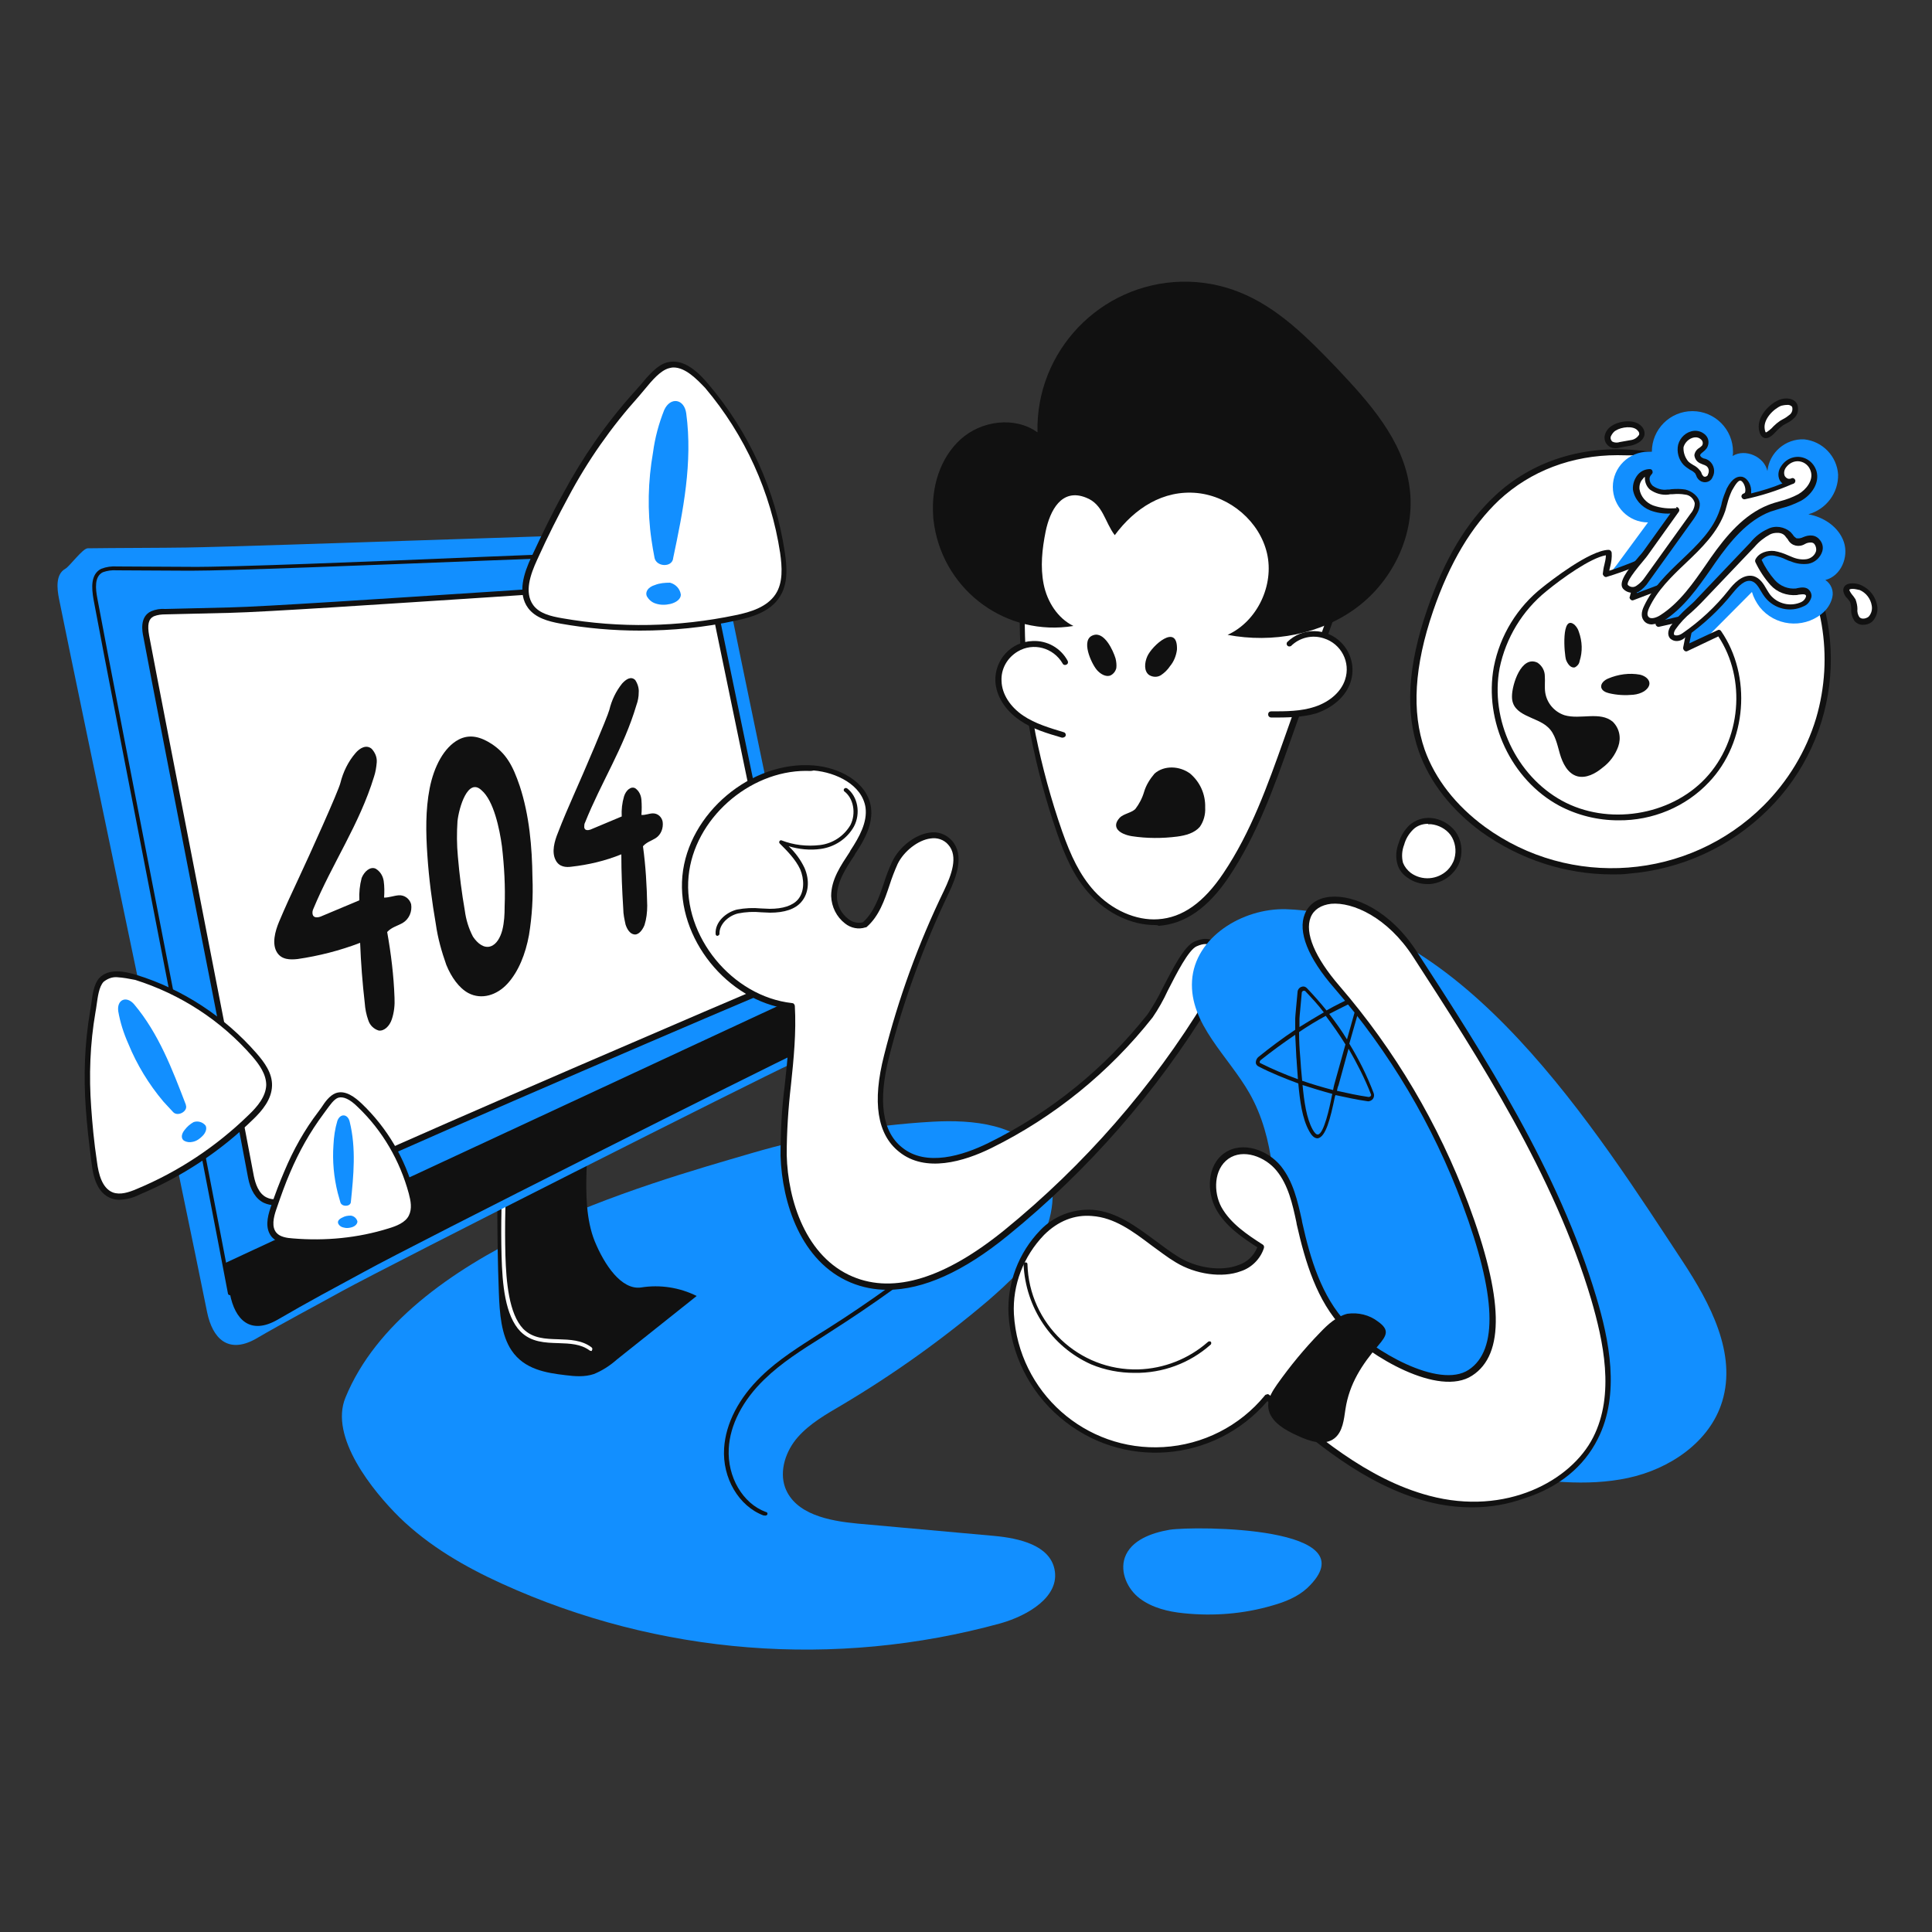 <svg transform="scale(1)" version="1.1" id="bO0SkBWkRA" xmlns="http://www.w3.org/2000/svg" xmlns:xlink="http://www.w3.org/1999/xlink" x="0px" y="0px" viewBox="0 0 500 500" xml:space="preserve" class="pbimage_pbimage__wrapper__image__0LEis false"><rect x="0" y="0" width="500" height="500" fill="#333333" stroke="none"/><title>Page Not Found 2</title><style type="text/css"> .st0{fill:#128FFF;} .st1{fill:#111111;} .st2{fill:#FFFFFF;}
 .st2{fill:#FFFFFF;}
 .st1{fill:#111111;}
 .st0{fill:#128FFF;}</style><g id="desk"><path class="st0" d="M241.3,290.3c10.5-0.6,22.9,0.6,28.5,9.5c3.9,6.1,3.1,14.2-0.1,20.7s-8.7,11.5-14.1,16.2
		c-11.8,10-24.4,19-37.7,26.9c-4.1,2.4-8.3,4.8-11.4,8.3s-4.9,8.7-3.3,13.1c2.6,6.9,11.3,8.6,18.7,9.3l35.5,3.2
		c6.4,0.6,14.2,2.4,15.5,8.6c1.5,7.1-6.9,12-13.9,14c-42.9,11.8-88.5,8.2-129-10.2c-9.7-4.4-19-9.8-26.6-17.2
		c-7-6.9-18.2-20.8-14-31c15.6-38.1,77.6-55.2,104.9-63.2C209.6,294,225.4,291.2,241.3,290.3z" fill="#128FFF"></path><path class="st0" d="M302.7,395.9c-4.7,0.8-10,2.7-11.6,7.2c-1.3,3.8,0.7,8.2,3.9,10.6s7.3,3.4,11.3,3.8c7.7,0.8,15.5,0.2,23-2
		c3.2-0.9,6.5-2.2,9-4.5C355.3,394.9,309.1,394.9,302.7,395.9z" fill="#128FFF"></path><path class="st1" d="M197.8,392.2h-0.2c-6.4-2.4-10.7-9.7-10.2-17.4c0.4-6.4,3.8-13,9.6-18.6c4.5-4.4,9.9-7.7,15-11l2.1-1.3
		c11.2-7.1,22.1-15,32.4-23.4c3.7-3,7.1-6,9.1-10c1.8-3.6,2.2-9-1-12.4c-0.2-0.2-0.2-0.5,0-0.7c0,0,0,0,0,0c0.2-0.2,0.5-0.2,0.7,0
		c0,0,0,0,0,0c3.5,3.7,3.1,9.6,1.2,13.5c-2,4.2-5.6,7.3-9.3,10.4c-10.3,8.5-21.2,16.3-32.5,23.5l-2,1.3c-5.1,3.2-10.5,6.6-14.9,10.9
		c-5.6,5.4-8.9,11.8-9.2,17.9c-0.4,7.3,3.6,14.2,9.6,16.4c0.3,0,0.5,0.3,0.4,0.6S198.1,392.3,197.8,392.2L197.8,392.2z" fill="#111111"></path></g><g id="imac"><path class="st1" d="M129.1,334.5c0.2,5.4,0.6,11,3.3,15c3.3,4.9,8.9,5.8,14,6.4c2.4,0.3,4.9,0.5,7.3-0.3c2.2-0.9,4.2-2.2,6-3.8
		l20.6-16.4c-4.4-2.2-9.5-3-14.4-2.2c-5.1,0.7-9.5-5.9-12-12c-2.2-5.5-2.3-12.1-2.1-18.3c0.4-12.7,2.2-25.4,5.1-37.8l-15.7,1.5
		c-2.8,0.3-5.6,0.5-8.5,0.8s-3,0-2.8,3.1c0.7,13.4-1.1,27.1-1.2,40.5C128.7,318.9,128.8,326.7,129.1,334.5z"></path><path class="st2" d="M152.9,349.6c-0.1,0-0.2,0-0.3-0.1c-2.3-1.7-5.1-1.8-8.1-1.9c-3.4-0.1-7-0.2-9.8-3c-4-4.1-4.7-12.2-4.9-19.7
		c-0.4-15.6,0.7-31.2,3.3-46.6c0.1-0.3,0.3-0.5,0.6-0.4c0.3,0,0.5,0.3,0.4,0.6c-2.6,15.3-3.7,30.9-3.3,46.4c0.2,6.8,0.9,15.1,4.6,19
		c2.5,2.5,5.7,2.6,9.1,2.7c3,0.1,6.1,0.2,8.6,2.1c0.2,0.2,0.3,0.5,0.1,0.7C153.2,349.6,153.1,349.7,152.9,349.6L152.9,349.6z"></path><g id="presentation"><path class="st0" d="M53.6,339.6C48.3,313,20.8,182.5,15.3,155.1c-0.6-2.9-0.9-6.5,1.6-7.9c1.1-0.6,4.5-5.3,5.8-5.3
			c6.7-0.1,19.3-0.1,25.5-0.2c19-0.3,119.5-4,130-4c2.1,0,4.6,0.2,6.1,2.7c0.8,1.5,1.3,3.1,1.5,4.7c3,16.6,21.1,95.8,24,112
			c0.3,1.8,2.4,5.9,2,7.6c-0.6,2.6-5.4,9.8-7.2,10.7c-7.9,3.6-102.3,51.2-116.2,58.8c-7.2,4-14.7,7.9-22.4,12.4
			C59,350.4,55,346.4,53.6,339.6z"></path></g><g id="presentation-2"><path class="st0" d="M59.5,334.7c-5-26.5-30-153.6-34.8-179.7c-0.5-2.8-0.8-6.1,1.7-7.4c1.2-0.5,2.5-0.7,3.8-0.6l19.1,0.1
			c18.8,0.1,121.2-4.7,131-4.4c2,0,4.3,0.3,5.8,2.6c0.7,1.4,1.2,2.8,1.4,4.4c3,15.3,20.2,97.5,23.3,113c0.4,1.7,0.5,3.5,0.3,5.2
			c-0.6,2.5-2.5,3.6-4.2,4.3c-7.4,3.4-98.8,49.3-112.6,56.9C87.2,333,79.7,337,72,341.5C64.8,345.6,60.8,341.6,59.5,334.7z"></path></g><g id="presentation-3"><path class="st1" d="M59.5,335.2c-0.2,0-0.5-0.2-0.5-0.4c-2.5-13.3-10.1-52.4-17.5-90.2c-7.3-37.7-14.9-76.5-17.3-89.5
			c-0.5-2.9-0.8-6.5,2-7.9c1.3-0.5,2.7-0.7,4.1-0.6l19.1,0.1c10.1,0.1,45.1-1.3,75.9-2.6c27.1-1.1,50.5-2,55-1.9
			c0.3,0,0.5,0.2,0.5,0.5c0,0,0,0,0,0c0,0.3-0.2,0.5-0.5,0.5c0,0,0,0,0,0c-4.5-0.1-29,0.9-55,1.9c-30.8,1.2-65.8,2.6-76,2.6
			l-19.1-0.1c-1.2-0.1-2.5,0.1-3.6,0.5c-2.2,1.1-1.9,4.2-1.4,6.8c2.4,13,10,51.9,17.3,89.5c7.4,37.8,15,76.9,17.5,90.2
			C60,334.9,59.8,335.2,59.5,335.2L59.5,335.2z"></path></g><path class="st1" d="M209.6,256.5c0.4,2.1,0.8,4.2,1.2,6.2c0.4,1.7,0.5,3.5,0.3,5.2c-0.6,2.5-2.5,3.6-4.2,4.3
		c-7.4,3.4-98.8,49.3-112.6,56.9c-7.2,3.9-14.7,7.9-22.4,12.4c-7.1,4.1-11.1,0.1-12.4-6.7c-0.5-2.6-1-5.2-1.5-7.8L209.6,256.5z"></path><g id="presentation-4"><path class="st2" d="M64.9,304.6C61.1,283.9,41.6,185,37.8,164.7c-0.4-2.2-0.6-4.8,1.6-5.8c1.1-0.4,2.2-0.6,3.3-0.6l16.7-0.4
			c16.5-0.4,109.5-7.1,118.6-7.2c1.8,0,4,0.1,5.3,2c0.7,1.1,1.1,2.3,1.2,3.5c2.4,12.4,16.4,79,18.8,91.5c0.4,1.4,0.4,2.8,0.1,4.2
			c-0.6,2-2.4,2.9-4.1,3.5c-7.1,2.8-91.6,39.2-104,45c-6.4,3-13.1,6.1-20,9.5C69.3,313,65.9,309.9,64.9,304.6z"></path><path class="st1" d="M71.1,311.9c-1,0-1.9-0.2-2.8-0.6c-2.1-1-3.5-3.3-4.1-6.5l0,0c-1.9-10.3-7.8-40.8-13.6-70.2
			C44.9,205.2,39,175,37.1,164.8c-0.3-1.4-1-5.2,2-6.6c1.2-0.5,2.4-0.7,3.7-0.6l16.7-0.4c8.9-0.2,40.3-2.3,68-4.1
			c23.9-1.6,46.4-3.1,50.7-3.1c2.1,0,4.5,0.2,5.9,2.3c0.7,1.2,1.2,2.5,1.4,3.8c1.2,6.2,5.4,26.2,9.4,45.6s8.2,39.6,9.4,45.9
			c0.4,1.5,0.4,3.1,0.1,4.6c-0.8,2.5-3.2,3.5-4.5,4c-6.4,2.5-91,38.9-103.9,45l-5.3,2.5c-4.8,2.2-9.7,4.5-14.7,7
			C74.5,311.4,72.8,311.8,71.1,311.9z M178.4,151.4h-0.2c-4.2,0-26.7,1.5-50.6,3.1c-27.7,1.8-59.1,3.9-68,4.1L42.8,159
			c-1,0-2,0.1-3,0.5c-1.4,0.7-1.7,2.2-1.2,5c1.9,10.1,7.8,40.4,13.5,69.7s11.7,59.9,13.6,70.2l0,0c0.4,1.9,1.2,4.5,3.3,5.5
			c1.6,0.8,3.8,0.6,6.3-0.7c5-2.5,10-4.8,14.7-7l5.3-2.5c13-6.1,97.5-42.5,104-45.1c1.6-0.6,3.1-1.3,3.6-3c0.3-1.3,0.2-2.6-0.1-3.8
			c-1.2-6.3-5.4-26.4-9.4-45.9s-8.2-39.4-9.4-45.6c-0.1-1.1-0.5-2.2-1.1-3.2C181.8,151.7,180.1,151.4,178.4,151.4z"></path></g></g><g id="_404"><path class="st1" d="M72.2,238.6c-1,2.4-1.9,5.7-0.5,7.9c1.2,1.9,3.4,1.9,5.3,1.7c5.5-0.8,11-2.2,16.2-4.2
		c0.2,5.2,0.6,10.4,1.2,15.6c0.1,1.5,0.4,3,0.9,4.4c0.4,1.3,1.4,2.3,2.7,2.7c1.4,0.2,2.8-1.1,3.4-2.9c0.6-1.8,0.8-3.7,0.7-5.6
		c-0.2-5.7-0.9-11.4-1.9-17c1.2-1.3,2.8-1.6,4.1-2.4c1.6-1,2.4-2.9,2.1-4.8c-0.4-1.4-1.7-2.4-3.2-2.3c-1.3,0.1-2.5,0.6-3.8,0.6
		c0.1-1.4,0.1-2.9-0.1-4.3c-0.2-1.3-0.9-2.5-2.1-3.2c-1.4-0.6-2.9,0.7-3.6,2.4c-0.5,1.9-0.7,3.8-0.6,5.8L83,237.2
		c-0.8,0.3-1.9,0.4-2.1-0.6c-0.1-0.5,0-1,0.2-1.4C86,223.4,93,213.4,96.8,201c0.4-1.2,0.6-2.5,0.7-3.7c0.1-1.3-0.4-2.5-1.3-3.5
		c-1.4-1.2-3.1-0.2-4.2,1.1c-1.9,2.2-3.2,4.9-3.9,7.7c-0.5,2.1-7.9,18.5-10.9,24.9C75.5,231.1,73.8,234.8,72.2,238.6z"></path><path class="st1" d="M144.4,215.5c-0.9,2.2-1.7,5-0.6,7.1c0.9,1.8,2.7,1.9,4.1,1.7c4.4-0.5,8.7-1.5,12.9-3.2
		c0,4.7,0.2,9.4,0.5,14.1c0,1.4,0.3,2.7,0.6,4.1c0.4,1.2,1.1,2.3,2.1,2.5c1.1,0.3,2.2-0.9,2.8-2.4c0.5-1.6,0.7-3.3,0.7-5
		c-0.1-5.2-0.4-10.3-1.1-15.4c1-1.1,2.2-1.4,3.3-2.1c1.4-0.9,2-2.6,1.8-4.2c-0.2-1.2-1.2-2.2-2.5-2.2c-1,0-2,0.5-3,0.4
		c0.1-1.3,0.1-2.6,0-3.9c-0.1-1.2-0.6-2.3-1.6-3c-1.1-0.6-2.4,0.5-2.9,2.1c-0.5,1.7-0.7,3.5-0.6,5.2l-8.1,3.4
		c-0.6,0.2-1.5,0.3-1.6-0.6c0-0.4,0-0.9,0.2-1.2c4.2-10.5,10-19.3,13.3-30.4c0.4-1.1,0.6-2.2,0.6-3.3c0.1-1.1-0.3-2.3-0.9-3.2
		c-1.1-1.1-2.4-0.2-3.4,0.9c-1.6,2-2.7,4.3-3.3,6.8c-0.5,1.9-6.7,16.4-9.2,22C147.1,208.9,145.7,212.1,144.4,215.5z"></path><path class="st1" d="M134.5,203.4c-1.8-5.3-3.5-8.4-7.3-10.9c-2.8-1.8-5.6-2.6-8.5-1.1c-3.8,2-6.4,7-7.5,12.6s-1,11.5-0.6,17.3
		c0.4,6.1,1.2,12.1,2.2,17.9c0.5,3.6,1.5,7.1,2.7,10.5c1.3,3.2,3.3,6,5.7,7.3c3.4,1.8,7.4,0.6,10.2-2.5s4.6-7.6,5.5-12.5
		c0.8-4.9,1.1-9.9,0.9-14.9C137.7,219.2,137,211,134.5,203.4z M129.9,219c0.6,5.2,0.9,10.4,0.7,15.6c0,2-0.1,4.1-0.6,6.1
		c-0.5,1.9-1.5,3.7-3,4.2c-1.7,0.6-3.4-0.7-4.6-2.5c-1.1-2.1-1.8-4.4-2.1-6.7c-0.8-4.6-1.4-9.3-1.8-14c-0.3-3.1-0.3-6.2-0.1-9.2
		c0.4-3.6,2.7-11.3,6.2-8C127.8,207.2,129.3,214.6,129.9,219z"></path></g><g id="attention"><path class="st2" d="M138.2,144.6c-1.8,4-3.5,8.9-0.9,12.4c1.8,2.4,5,3.2,8,3.8c15,2.6,30.3,2.3,45.1-0.8c4.1-0.9,8.5-2.2,10.8-5.7
		c2.1-3.2,1.9-7.4,1.3-11.2c-2.4-15.9-9.2-30.7-19.6-43c-2.3-2.7-6-6.5-10-5.4c-3.2,0.8-6,5.2-8.2,7.5c-7.1,7.9-13.3,16.7-18.3,26.2
		C143.4,133.5,140.8,139,138.2,144.6z"></path><path class="st1" d="M165.6,163.2c-6.9,0-13.7-0.6-20.5-1.8c-3.3-0.6-6.5-1.5-8.4-4c-2.9-3.9-1.1-9.1,0.8-13.2l0,0
		c2.9-6.2,5.5-11.6,8.2-16.4c5.1-9.5,11.2-18.3,18.4-26.3c0.5-0.5,1-1.2,1.6-1.8c1.9-2.3,4.3-5.2,6.9-5.9c4.4-1.2,8.3,2.7,10.8,5.7
		c10.5,12.4,17.3,27.4,19.7,43.4c0.6,3.9,0.9,8.3-1.4,11.7c-2.4,3.7-7,5.1-11.2,6C182.3,162.4,174,163.2,165.6,163.2z M174.3,95.1
		c-0.4,0-0.8,0.1-1.2,0.2c-2.2,0.6-4.4,3.2-6.2,5.4c-0.6,0.7-1.1,1.3-1.6,1.9c-7.1,7.9-13.2,16.6-18.2,26
		c-2.6,4.8-5.3,10.1-8.1,16.3l0,0c-1.7,3.7-3.4,8.4-1,11.7c1.6,2.2,4.6,2.9,7.5,3.4c14.9,2.6,30.1,2.3,44.9-0.8
		c3.9-0.8,8.1-2.1,10.3-5.4c2-3,1.7-7.1,1.2-10.7c-2.4-15.7-9.1-30.5-19.4-42.7C180.3,98.1,177.4,95.1,174.3,95.1z M138.2,144.6
		L138.2,144.6z"></path><g id="actions"><path class="st0" d="M169.4,144.4c0.5,2.3,4.4,2.5,4.8,0.2v-0.1c2.6-12.3,5.1-24.8,3.4-37.5c-0.5-3.8-4.1-4.4-5.7-0.9
			c-1.4,3.5-2.4,7.2-2.9,11c-1.3,7.4-1.5,15.1-0.4,22.6C168.8,141.2,169.1,142.8,169.4,144.4z"></path><path class="st0" d="M169.5,151.4c-1.7,0.5-2.6,1.7-2.1,2.9l0,0c0.5,0.9,1.3,1.6,2.3,1.9c1.2,0.4,2.5,0.4,3.8,0.1
			c1.6-0.4,2.7-1.3,2.7-2.4c-0.2-1.5-1.3-2.7-2.8-3.1C172.1,150.8,170.7,150.9,169.5,151.4z"></path></g></g><g id="attention-2"><path class="st2" d="M24.4,300.9c0.5,3.4,1.4,7.3,4.6,8.5c2.2,0.8,4.6,0,6.8-0.9c10.9-4.5,20.8-11.1,29.2-19.3
		c2.3-2.3,4.6-5,4.7-8.2c0-3-1.8-5.6-3.8-7.9c-8.2-9.4-18.8-16.3-30.7-20.1c-2.6-0.8-6.7-1.8-8.8,0.6c-1.8,1.9-1.8,6-2.2,8.3
		c-1.4,8.2-1.7,16.5-1.1,24.8C23.3,291.5,23.8,296.2,24.4,300.9z"></path><path class="st1" d="M31,310.5c-0.8,0-1.5-0.1-2.3-0.4c-3.6-1.4-4.6-5.6-5-9.1c-0.7-5.3-1.2-9.9-1.5-14.2c-0.6-8.3-0.3-16.7,1.1-25
		c0.1-0.5,0.2-1.2,0.3-1.8c0.3-2.3,0.6-5.2,2.1-6.9c2.5-2.6,6.7-1.7,9.6-0.8c12,3.7,22.8,10.8,31.1,20.3c2,2.3,4.1,5.1,4,8.4
		c-0.1,3.5-2.5,6.4-4.9,8.7c-8.5,8.3-18.5,14.9-29.5,19.5C34.5,310,32.8,310.4,31,310.5z M30.3,252.9c-1.3-0.1-2.5,0.4-3.5,1.2
		c-1.2,1.3-1.5,3.9-1.8,6c-0.1,0.7-0.2,1.4-0.3,1.9c-1.4,8.1-1.7,16.4-1.1,24.6c0.3,4.2,0.7,8.8,1.5,14.1l0,0
		c0.4,3.1,1.3,6.8,4.1,7.9c1.9,0.7,4.1,0,6.2-0.9c10.8-4.5,20.6-11,29-19.2c2.2-2.1,4.4-4.7,4.5-7.7c0-2.8-1.8-5.3-3.6-7.4
		c-8.1-9.3-18.6-16.1-30.3-19.8C33.5,253.3,31.9,253,30.3,252.9z"></path><g id="actions-2"><path class="st0" d="M44.8,287.8c1.2,1.3,3.9-0.2,3.3-1.8v-0.1c-3.5-9.1-7-18.4-13.4-26c-2-2.3-4.5-1.2-4.1,1.8
			c0.5,2.9,1.4,5.7,2.6,8.4c2.2,5.4,5.3,10.5,9.1,15C43.1,286,44,286.9,44.8,287.8z"></path><path class="st0" d="M47.8,292.4c-0.9,1.1-1,2.2-0.2,2.8l0,0c0.7,0.4,1.5,0.5,2.3,0.3c1-0.2,1.8-0.8,2.5-1.5
			c0.9-0.9,1.2-2,0.8-2.7c-0.7-0.9-2-1.3-3.1-0.9C49.2,290.9,48.4,291.6,47.8,292.4z"></path></g></g><g id="attention-3"><path class="st2" d="M70.8,312.8c-0.8,2.3-1.4,5.1,0.2,6.9c1.1,1.2,3,1.5,4.7,1.7c8.5,0.7,17-0.2,25.1-2.6c2.2-0.7,4.6-1.6,5.7-3.6
		c1-1.9,0.6-4.1,0.1-6.2c-2.3-8.7-7-16.5-13.4-22.8c-1.4-1.4-3.8-3.3-5.9-2.5c-1.7,0.6-3.1,3.2-4.1,4.5c-3.5,4.7-6.4,9.8-8.7,15.3
		C73,306.5,71.8,309.6,70.8,312.8z"></path><path class="st1" d="M81.3,322.3c-1.9,0-3.8-0.1-5.7-0.2c-1.9-0.2-3.9-0.5-5.2-1.9c-1.9-2.2-1.2-5.2-0.4-7.6l0,0
		c1.2-3.6,2.4-6.7,3.6-9.5c2.3-5.5,5.2-10.7,8.8-15.4c0.2-0.3,0.5-0.7,0.8-1.1c0.9-1.4,2.1-3.1,3.7-3.7c2.5-0.9,5,1.1,6.7,2.7
		c6.6,6.3,11.3,14.3,13.6,23.1c0.6,2.1,1,4.6-0.1,6.8s-3.8,3.3-6.1,4C94.5,321.3,87.9,322.3,81.3,322.3z M71.5,313L71.5,313
		c-0.7,2-1.3,4.6,0.1,6.1c0.9,1,2.6,1.3,4.2,1.4c8.4,0.7,16.8-0.1,24.8-2.6c2-0.6,4.3-1.5,5.2-3.3s0.5-3.8,0-5.7
		c-2.3-8.5-6.8-16.3-13.2-22.4c-2.1-2.1-3.8-2.8-5.1-2.4c-1.1,0.4-2.1,1.9-3,3.1c-0.3,0.4-0.6,0.8-0.8,1.1
		c-3.5,4.7-6.3,9.7-8.6,15.1C73.8,306.4,72.7,309.5,71.5,313z"></path><g id="actions-3"><path class="st0" d="M88.1,311.2c0.4,1.2,2.6,1.1,2.7-0.1v0c0.7-6.9,1.4-13.9-0.3-20.8c-0.5-2.1-2.5-2.2-3.2-0.2
			c-0.6,2-0.9,4.1-1,6.2c-0.3,4.2,0.1,8.4,1.1,12.4C87.6,309.5,87.9,310.4,88.1,311.2z"></path><path class="st0" d="M88.6,315.1c-0.9,0.4-1.4,1-1,1.7l0,0c0.3,0.5,0.8,0.8,1.4,0.9c0.7,0.2,1.4,0.1,2.1-0.1
			c0.9-0.3,1.4-0.9,1.4-1.5c-0.2-0.8-0.9-1.4-1.7-1.5C90,314.6,89.3,314.7,88.6,315.1z"></path></g></g><g id="character"><path class="st2" d="M256.2,296.5c-7.3,3.6-16.8,6.2-23.1,1.1c-6.8-5.4-5.8-15.9-3.6-24.3c3.7-14.6,8.9-28.9,15.5-42.5
		c2-4.1,3.9-9.4,1-12.8c-4-4.5-11.7-0.2-14.3,5.2s-3.3,12.1-7.8,16.1c-4,1.3-7.9-3.2-7.9-7.4s2.6-7.9,4.9-11.4s4.6-7.4,4-11.6
		c-0.9-6.2-7.9-9.7-14.1-10.2c-16-1.3-31.7,12-33.2,27.9s11.5,31.9,27.4,33.6c0.8,12.9-2.4,25.8-2,38.7s5.7,27.1,17.6,32.1
		c13.6,5.7,28.7-2.9,40.1-12.2c20.7-16.8,38.3-37.1,52.2-59.8c2.5-4.1,5.7-18.7-3.2-14.9c-3.7,1.6-9,15.1-11.7,18.6
		C286.6,277.1,272.4,288.6,256.2,296.5z"></path><path class="st1" d="M229.7,333.8c-3.3,0-6.5-0.6-9.6-1.9c-12.8-5.4-17.7-20.5-18.1-32.8c0-6.1,0.3-12.2,1.1-18.3
		c0.7-6.5,1.4-13.1,1-19.7c-15.9-2.1-29-18.3-27.5-34.4c1.5-16.2,17.8-29.9,34-28.6c6.4,0.5,13.8,4.1,14.8,10.8
		c0.6,4.3-1.6,8.4-4.1,12.1l-0.2,0.4c-2.2,3.3-4.5,6.8-4.5,10.6c0,2.3,1.1,4.4,2.9,5.8c1.1,0.9,2.5,1.2,3.8,0.9
		c2.8-2.5,4.1-6.2,5.4-10c0.6-1.9,1.3-3.8,2.2-5.7c1.8-3.8,5.9-7,9.6-7.5c2.2-0.4,4.4,0.4,5.9,2.1c3.2,3.7,1.2,9.2-0.9,13.6
		c-6.5,13.6-11.7,27.8-15.4,42.3c-2.9,11.5-1.8,19.4,3.4,23.5c6.2,5,15.6,2.1,22.3-1.2l0,0c16.1-7.9,30.1-19.3,41.2-33.3
		c1.4-2.1,2.7-4.3,3.8-6.6c2.8-5.4,5.7-11.1,8.3-12.2c3.1-1.4,4.8-0.5,5.7,0.5c2.9,3.3,0.4,12.5-1.5,15.5
		c-13.9,22.8-31.6,43.1-52.4,60C249.4,329.1,238.9,333.8,229.7,333.8z M208.6,199.5c-14.8,0-29,12.5-30.4,27.3
		c-1.5,15.5,11.3,31.1,26.8,32.8c0.4,0,0.6,0.3,0.7,0.7c0.4,6.9-0.3,13.8-1,20.5c-0.7,6-1.1,12.1-1.1,18.1
		c0.3,11.9,5,26.4,17.1,31.5c10.7,4.5,23.9,0.4,39.3-12.1c20.6-16.8,38.2-36.9,52-59.6c1.8-3,3.8-11.2,1.6-13.7
		c-0.8-0.9-2.1-0.9-3.9-0.1c-2.1,0.9-5.2,7-7.5,11.5c-1.1,2.4-2.4,4.7-3.9,6.9c-11.2,14.2-25.5,25.8-41.7,33.8l0,0
		c-7.1,3.5-17.1,6.5-23.9,1c-5.7-4.5-7-12.9-3.9-25c3.7-14.7,8.9-29,15.5-42.6c1.9-4,3.8-8.9,1.1-11.9c-1.1-1.3-2.9-1.9-4.6-1.6
		c-3.2,0.4-6.9,3.3-8.5,6.6c-0.8,1.8-1.5,3.6-2.1,5.5c-1.3,3.9-2.7,8-5.9,10.8c-0.1,0.1-0.2,0.1-0.3,0.1c-1.8,0.6-3.8,0.2-5.3-1
		c-2.2-1.7-3.5-4.3-3.6-7.1c0-4.3,2.5-7.9,4.8-11.4l0.2-0.4c2.3-3.5,4.4-7.3,3.9-11.1c-0.9-5.9-7.6-9.1-13.4-9.6
		C209.9,199.6,209.2,199.5,208.6,199.5z"></path><path class="st2" d="M274.2,215.4c2,5.5,4.3,11.1,8.5,15.7s10.7,8,17.1,7.6c8-0.5,13.6-6.4,17.5-12.2c7.2-10.8,11.5-22.9,15.8-34.9
		l18.6-52.5c2.2-6.3,4.5-13.2,1.6-19.7c-2.2-4.9-7.1-8.7-12.5-11s-11.3-3.5-17.1-4.5c-8.7-1.5-17.5-2.9-26.3-2.5s-17.5,2.6-23.8,7.6
		c-5.1,4-8.9,10.5-8.1,16.9c0.3,2.6,1.4,4.6,1.3,7.2c-0.1,3.8-1.2,7.6-1.5,11.4c-1.4,15.2-0.7,30.6,2.1,45.6
		C269,198.6,271.3,207.1,274.2,215.4z"></path><path class="st1" d="M298.8,239.4c-5.8,0-12.1-2.9-16.6-7.8c-4.3-4.6-6.7-10.4-8.6-15.9c-2.9-8.3-5.2-16.9-6.9-25.6
		c-2.8-15.1-3.5-30.5-2.1-45.7c0.1-1.6,0.4-3.3,0.7-4.9c0.4-2.1,0.7-4.3,0.8-6.5c0-1.4-0.2-2.8-0.6-4.1c-0.3-1-0.5-2-0.6-3
		c-0.8-6,2.5-12.9,8.4-17.5c7.5-5.9,17.3-7.4,24.2-7.7c8.8-0.4,17.9,1.1,26.4,2.6c6.3,1.1,12,2.2,17.3,4.5
		c6.2,2.7,10.8,6.8,12.9,11.4c2.9,6.4,0.9,13.2-1.6,20.2l-18.6,52.5c-4.2,11.9-8.6,24.2-15.9,35.1c-5.4,8-11.3,12.1-18.1,12.6
		C299.5,239.4,299.1,239.4,298.8,239.4z M274.9,215.2c2.2,6.2,4.5,11.2,8.3,15.4c4.5,4.9,10.8,7.7,16.5,7.3
		c6.3-0.4,11.8-4.3,16.9-11.9c7.2-10.7,11.5-22.9,15.7-34.7l18.6-52.5c2.4-6.7,4.3-13.2,1.6-19.1c-1.9-4.3-6.2-8.1-12.1-10.6
		c-5.2-2.3-10.8-3.3-17-4.4c-8.5-1.5-17.4-2.9-26.1-2.5c-6.7,0.3-16.2,1.8-23.4,7.4c-5.4,4.3-8.5,10.6-7.8,16.2
		c0.1,1,0.3,1.9,0.6,2.9c0.5,1.5,0.7,3,0.7,4.5c-0.1,2.3-0.4,4.5-0.8,6.7c-0.3,1.6-0.5,3.2-0.7,4.8c-1.4,15.1-0.7,30.4,2.1,45.3
		C269.7,198.4,272,206.9,274.9,215.2L274.9,215.2z"></path><path class="st1" d="M270.6,137.6c-0.9,4.5-1.4,9.1-0.5,13.6s3.6,8.8,7.7,10.8c-17.1,2.8-33.2-8.8-36-25.9
		c-0.1-0.9-0.3-1.8-0.3-2.7c-0.5-7.2,1.7-14.8,7.1-19.7s14.1-6,19.9-1.8c-0.5-21,16.2-38.5,37.3-39c5.1-0.1,10.2,0.8,14.9,2.7
		c9.9,3.9,17.7,11.8,25.1,19.5c8.5,9,17.4,18.8,19,31.1c1.6,11.7-4.1,23.8-13.5,30.9s-22,9.4-33.6,7.2c7.7-3.5,12.1-12.9,10.2-21.1
		s-9.5-14.7-18-15.6c-8.9-0.9-16.3,4-21.4,10.9c-2.6-3.4-3-8-7.4-9.7C274.7,126.2,271.7,132.2,270.6,137.6z"></path><path class="st2" d="M275.7,171.4c-2.6-4.4-8.2-6-12.7-3.4c-3,1.7-4.8,5-4.6,8.4c0.1,3.9,2.7,7.3,5.9,9.5s7,3.3,10.7,4.4"></path><path class="st1" d="M275,190.9c-0.1,0-0.1,0-0.2,0c-3.7-1.1-7.6-2.2-10.9-4.5c-3.8-2.6-6.1-6.3-6.3-10.1c-0.2-5.5,4-10.2,9.6-10.4
		c3.8-0.2,7.3,1.8,9.1,5.1c0.2,0.4,0.1,0.8-0.3,1c-0.4,0.2-0.8,0.1-1-0.3c-2.4-4.1-7.6-5.5-11.6-3.1c-2.7,1.6-4.4,4.5-4.2,7.7
		c0.1,3.3,2.2,6.6,5.6,8.9c3.1,2.1,6.9,3.2,10.5,4.3c0.4,0.1,0.6,0.5,0.5,0.9C275.7,190.7,275.3,190.9,275,190.9z"></path><path class="st1" d="M283.8,173.3c0.9,1.1,2.4,2,3.6,1.5c0.8-0.4,1.3-1.1,1.5-1.9c0.1-0.8,0-1.7-0.2-2.5c-0.6-2-2.9-7.1-5.8-6
		C279.6,165.5,282.4,171.6,283.8,173.3z"></path><path class="st1" d="M296.9,169.9c-0.7,1.6-0.9,3.8,0.5,4.8c1,0.6,2.2,0.6,3.1,0c0.9-0.6,1.7-1.4,2.3-2.3c1-1.2,1.6-2.7,1.8-4.3
		C304.8,161.1,298.1,167.1,296.9,169.9z"></path><path class="st2" d="M333.5,166.7c3.7-3.6,9.5-3.5,13.1,0.2c2.4,2.5,3.2,6.1,2.1,9.3c-1.2,3.7-4.6,6.3-8.3,7.5s-7.6,1.2-11.5,1.2"></path><path class="st1" d="M329,185.7c-0.4,0-0.8-0.3-0.8-0.8s0.3-0.8,0.8-0.8c3.8,0,7.7,0,11.3-1.2c3.9-1.3,6.8-3.9,7.8-7
		c1.5-4.5-1-9.3-5.5-10.7c-3-1-6.3-0.2-8.5,2c-0.4,0.2-0.8,0.1-1-0.2c-0.2-0.3-0.1-0.6,0-0.8c3.9-3.9,10.3-3.8,14.1,0.2
		c2.6,2.7,3.5,6.6,2.3,10.2c-1.2,3.6-4.5,6.5-8.8,8C337,185.7,332.9,185.7,329,185.7L329,185.7z"></path><path class="st1" d="M296.1,204.9c0.5-1.7,1.5-3.3,2.7-4.7c2.5-2.2,6.5-2,9.2,0c2.6,2.2,4,5.4,3.9,8.8c0.1,1.8-0.4,3.6-1.4,5
		c-1.4,1.6-3.6,2.2-5.8,2.5c-3.9,0.5-7.9,0.5-11.8-0.1c-3-0.5-5.5-2.2-3.1-4.8c1-1,2.9-1.2,4-2.2
		C294.8,208.1,295.6,206.6,296.1,204.9z"></path><path class="st0" d="M332.8,235.3c-11.3-0.3-23.6,7.3-24.3,18.5s9.4,19.5,14.9,29.2c13.2,23.3,0.2,55.9,15.9,77.5
		c10.8,14.9,31,18.6,49.2,21.2c10.9,1.6,22,3.1,32.8,0.8s21.2-9.3,24.4-19.8c3.8-12.4-3.1-25.4-10.2-36.2
		C413.6,293.3,378.4,236.7,332.8,235.3z"></path><path class="st1" d="M341,294.6c-0.8,0-1.5-0.6-2.2-1.9c-1.8-3.2-2.4-7.9-2.8-12.3c-3.5-1.3-7-2.7-10.3-4.4c-0.4-0.2-0.7-0.6-0.7-1
		c0-0.5,0.2-1,0.6-1.4c3.1-2.5,6.3-4.9,9.6-7.1c0-1,0-1.9,0-2.9c0-0.4,0.1-1.3,0.2-2.5c0.1-1.3,0.3-3,0.4-4.3c0-0.6,0.4-1.2,1-1.4
		c0.5-0.2,1-0.1,1.4,0.3l0,0c1.8,1.9,3.5,3.8,5.1,5.8c2.3-1.3,4.7-2.5,7-3.5c0.6-0.3,1.4-0.1,1.8,0.6c0.2,0.3,0.2,0.7,0.1,1l-3,10.5
		c2.5,4.1,4.6,8.3,6.3,12.8c0.2,0.5,0.1,1.1-0.2,1.5c-0.3,0.4-0.9,0.7-1.4,0.6c-2.8-0.4-5.5-1-8.3-1.6c0,0.1,0,0.2-0.1,0.3
		c-1.2,5.8-2.4,10.6-4.5,10.9L341,294.6z M337.1,280.8c0.4,4.2,1,8.6,2.6,11.5c0.5,0.9,1,1.4,1.4,1.3c1.5-0.2,3-6.9,3.6-10.1
		c0-0.1,0.1-0.2,0.1-0.4C342.2,282.4,339.6,281.6,337.1,280.8L337.1,280.8z M346,282.3c2.7,0.6,5.4,1.2,8.2,1.6
		c0.2,0,0.4-0.1,0.5-0.2c0.1-0.1,0.2-0.3,0.1-0.5c-1.6-4.1-3.6-8-5.8-11.8l-2.6,9.5C346.2,281.3,346.1,281.8,346,282.3L346,282.3z
		 M337,279.7c2.6,0.9,5.3,1.7,8,2.4c0.1-0.6,0.2-1,0.3-1.4l2.9-10.4c-1.6-2.6-3.3-5-5.1-7.4c-2.4,1.3-4.7,2.7-6.9,4.2
		c0,2.2,0.1,4.3,0.3,6.5c0.1,0.9,0.1,1.8,0.2,2.8S336.9,278.6,337,279.7L337,279.7z M335.2,267.8c-3.1,2.1-6.1,4.3-9,6.6
		c-0.1,0.1-0.2,0.3-0.2,0.5c0,0.1,0.1,0.2,0.1,0.2c3.2,1.6,6.5,3,9.8,4.2c-0.1-1-0.1-1.9-0.2-2.8s-0.1-2-0.2-2.8
		C335.4,271.7,335.3,269.7,335.2,267.8L335.2,267.8z M344,262.4c1.6,2.1,3.2,4.3,4.6,6.6l2.7-9.6c0-0.1,0-0.3-0.1-0.4
		c-0.1-0.1-0.3-0.1-0.4,0C348.6,260.1,346.3,261.2,344,262.4L344,262.4z M337.4,256.4h-0.1c-0.2,0.1-0.4,0.3-0.4,0.5
		c-0.1,1.4-0.3,3-0.4,4.4c-0.1,1.1-0.2,2-0.2,2.3c0,0.7,0,1.5,0,2.2c2.1-1.3,4.2-2.6,6.3-3.8c-1.5-2-3.2-3.8-4.9-5.6l0,0
		C337.5,256.5,337.5,256.4,337.4,256.4L337.4,256.4z"></path><path class="st1" d="M185.7,242.2c-0.3,0-0.5-0.2-0.5-0.5c-0.2-3.1,2.7-5.6,5.5-6.3c2.1-0.4,4.2-0.5,6.2-0.3c0.8,0,1.5,0.1,2.3,0.1
		c3.4,0,5.9-0.8,7.3-2.4c1.8-2.1,1.6-5.4,0.6-7.8c-1.2-2.6-3.4-4.8-5.3-6.7c-0.2-0.2-0.2-0.5,0-0.7c0.1-0.1,0.3-0.2,0.5-0.1
		c3.1,1.2,6.5,1.6,9.9,1.2c3.3-0.4,6.2-2.3,7.9-5.2c1.5-3,0.8-6.9-1.6-8.7c-0.2-0.2-0.2-0.5,0-0.7c0.2-0.2,0.4-0.2,0.7-0.1
		c2.8,2.1,3.6,6.5,1.8,9.9c-1.8,3.2-5,5.3-8.6,5.8c-2.8,0.4-5.6,0.1-8.3-0.7c1.7,1.6,3.1,3.5,4.1,5.6c1.4,3.2,1.1,6.6-0.8,8.8
		c-1.6,1.9-4.4,2.8-8.1,2.8c-0.8,0-1.5-0.1-2.3-0.1c-2-0.2-4-0.1-6,0.3c-2.5,0.6-4.9,2.8-4.8,5.3C186.2,241.9,186,242.1,185.7,242.2
		L185.7,242.2z"></path><path class="st2" d="M345.9,255.5c14.3,16.6,25.6,35.6,33.3,56.2c4.7,12.5,12.5,36.3,1.4,43.7c-8.2,5.4-25.7-5-32.4-12.1
		s-9.6-17-11.8-26.6c-1.1-5-2.2-10.2-5.4-14.2s-9.3-6.1-13.6-3.2s-4.4,9.1-2,13.5s6.8,7.2,11,10c-2.6,8-14.5,7.8-21.8,3.4
		s-13.5-11.4-22-12.1c-12.6-1-21.7,13.5-21,26.2c1.2,20.6,18.8,36.4,39.4,35.2c10.5-0.6,20.3-5.6,26.9-13.8
		c12.5,10.9,25.7,22,41.7,26.3s35.8-0.7,43.2-15.5c5.6-11.1,3-24.4-0.5-36.3c-9.4-31.7-28.1-61-46.2-88.9
		C351.6,224.5,324.3,230.6,345.9,255.5z"></path><path class="st1" d="M381,390.1c-3.9,0-7.8-0.5-11.6-1.5c-16.3-4.3-29.6-15.7-41.4-26c-13.7,16-37.7,17.9-53.7,4.2
		c-7.9-6.7-12.7-16.4-13.3-26.7c-0.4-8,2.6-15.9,8.2-21.7c3.5-3.7,8.5-5.6,13.6-5.3c6.2,0.5,11.2,4.3,16.1,7.9c2,1.5,4,3,6.1,4.3
		c4.7,2.9,11.1,3.8,15.5,2.1c2.2-0.7,4-2.4,4.9-4.6c-3.9-2.5-8.3-5.5-10.7-9.9s-2.4-11.3,2.2-14.5s11.2-0.8,14.6,3.4
		c3.2,4,4.3,9,5.4,13.9l0.1,0.6c2.1,9.5,5,19.2,11.6,26.2s23.8,17.1,31.5,12s7.1-19.4-1.6-42.8c-7.6-20.5-18.9-39.5-33.2-56
		c-6.8-7.8-9.5-14.6-7.6-19.2c1-2.5,3.3-4.1,6.5-4.4c6.3-0.6,15.7,3.6,22.6,14.4c17.2,26.5,36.6,56.6,46.3,89.1
		c3.3,11,6.3,25.2,0.4,36.8c-3.6,7.2-10.1,12.5-18.8,15.3C390.3,389.3,385.7,390.1,381,390.1z M328,360.8c0.2,0,0.4,0.1,0.5,0.2
		c11.8,10.2,25.2,21.8,41.4,26.1c19.9,5.3,36.7-3.9,42.4-15.1s2.6-25-0.5-35.7c-9.6-32.3-29-62.3-46.1-88.7
		c-6.6-10.2-15.6-14.2-21.2-13.7c-2.6,0.3-4.5,1.5-5.3,3.5c-1.6,4,1.1,10.4,7.4,17.7c14.4,16.7,25.7,35.8,33.4,56.4
		c9.1,24.4,9.5,39,1,44.5c-8.7,5.7-26.6-5.1-33.4-12.2s-9.8-17.2-12-26.9l-0.1-0.6c-1-4.7-2.1-9.6-5.1-13.3s-8.7-5.8-12.5-3.1
		s-3.9,8.6-1.8,12.5c2.4,4.3,6.8,7.2,10.7,9.7c0.3,0.2,0.4,0.5,0.3,0.9c-0.9,2.8-3.2,5.1-6,6c-4.8,1.8-11.7,0.8-16.8-2.3
		c-2.2-1.3-4.2-2.9-6.3-4.4c-4.9-3.7-9.6-7.2-15.4-7.6c-4.5-0.4-8.8,1.3-12.4,4.9c-5.3,5.5-8.2,12.9-7.8,20.5
		c1.2,20.2,18.5,35.6,38.7,34.4c10.2-0.6,19.7-5.4,26.2-13.3c0.1-0.2,0.3-0.3,0.5-0.3L328,360.8z"></path><path class="st1" d="M293.6,355.3c-3.8,0-7.6-0.7-11.2-2.2c-10.3-4.6-17-14.7-17.5-25.9c0-0.3,0.2-0.5,0.5-0.5c0,0,0,0,0,0
		c0.3,0,0.5,0.2,0.5,0.4c0,0,0,0,0,0c0.4,15.5,13.3,27.7,28.7,27.3c6.6-0.2,13-2.7,18-7.1c0.2-0.2,0.5-0.2,0.7-0.1s0.2,0.5,0.1,0.7
		c0,0-0.1,0.1-0.1,0.1C307.9,352.8,300.9,355.4,293.6,355.3z"></path><path class="st1" d="M348.2,364.7c-0.4,2.7-0.7,5.8-2.8,7.5c-2.6,2.1-6.5,0.8-9.5-0.6c-3.6-1.6-7.7-4-7.7-7.9c0-2,1.2-3.8,2.3-5.4
		c3.4-4.8,7.1-9.3,11.2-13.5c2-2.1,4.2-4.1,7-4.8c2.8-0.4,5.7,0.3,7.9,2c3.1,2.2,2.3,3.6,0.1,6.2
		C352.5,353.1,349.2,358.1,348.2,364.7z"></path></g><g id="question-mark"><path class="st2" d="M387.5,128.9c-8.3,7.8-13.6,18.3-17.3,29c-4,11.7-6.3,24.7-2.2,36.4c2.9,8.3,8.8,15.2,15.9,20.4
		c22.4,16.4,53.4,14,73.1-5.6c6.4-6.4,11.2-14.2,13.8-22.9c4.8-16.2,1.8-33.7-8.1-47.4C446,116.1,409.1,108.6,387.5,128.9z"></path><path class="st1" d="M417.3,226.3c-12.2,0-24-3.9-33.9-11c-7.8-5.7-13.4-12.9-16.2-20.8c-3.6-10.2-2.9-22.2,2.2-36.9
		c4.4-12.8,10.1-22.4,17.5-29.3c9.5-8.9,22.5-13.1,36.6-11.8c15.9,1.4,30.8,9.6,39.8,21.9c16,21.9,13.5,52.2-5.8,71.2
		c-9.7,9.6-22.4,15.4-36,16.5C420.1,226.3,418.7,226.3,417.3,226.3z M418.6,117.8c-11.8,0-22.5,4.1-30.6,11.6l0,0
		c-7.2,6.8-12.8,16.2-17.1,28.7c-4.9,14.3-5.6,26.1-2.2,35.9c2.7,7.6,8.1,14.5,15.6,20c22.1,16.1,52.7,13.8,72.1-5.5
		c6.3-6.3,11-14,13.6-22.6c4.7-16,1.8-33.2-8-46.8c-8.8-11.9-23.2-19.9-38.7-21.3C421.8,117.9,420.2,117.8,418.6,117.8z
		 M387.5,128.9L387.5,128.9z"></path><path class="st2" d="M365.1,214.1c-1.2,1.2-2,2.6-2.5,4.2c-0.7,1.7-0.8,3.5-0.3,5.2c0.5,1.2,1.2,2.2,2.3,2.9
		c3.2,2.3,7.7,2,10.5-0.8c2.7-2.7,3.1-7,0.8-10.1C373.5,212.3,368.2,211.2,365.1,214.1z"></path><path class="st1" d="M369.4,228.8c-1.9,0-3.7-0.6-5.2-1.7c-1.2-0.8-2.1-2-2.5-3.3c-0.6-1.9-0.4-3.9,0.3-5.7
		c0.5-1.7,1.4-3.2,2.7-4.5c1.6-1.4,3.6-2.1,5.7-1.9c2.4,0.2,4.7,1.5,6.2,3.4c1.6,2.2,2,4.9,1.3,7.5c-0.4,1.4-1.2,2.6-2.2,3.6
		c-1.5,1.5-3.5,2.4-5.6,2.6C369.9,228.8,369.6,228.8,369.4,228.8z M369.6,213.2c-1.5,0-2.9,0.5-3.9,1.5l0,0
		c-1.1,1.1-1.9,2.4-2.3,3.9c-0.6,1.5-0.7,3.2-0.3,4.7c0.4,1,1.1,1.9,2,2.6c2.9,2.1,6.9,1.8,9.5-0.7c0.8-0.8,1.5-1.9,1.8-3
		c0.6-2.1,0.2-4.4-1-6.1c-1.2-1.6-3.1-2.6-5.1-2.8H369.6z M365.1,214.1L365.1,214.1z"></path></g><g id="mad"><path class="st0" d="M426.5,135.2c-5,0-9.1-4.1-9.1-9.2c0-5,4.1-9.1,9.2-9.1c0.3,0,0.6,0,0.9,0c0-5.8,4.7-10.5,10.5-10.5
		c5.8,0,10.5,4.7,10.5,10.5c0,0.4,0,0.7-0.1,1.1c3.3-2,8.2,0.2,9,3.9c0.5-4.8,4.7-8.4,9.5-8.2c4.8,0.5,8.5,4.4,8.8,9.1
		c0.1,4.8-3.1,9-7.7,10.3c4,0.7,7.9,3.3,9.2,7.2s-0.8,8.8-4.8,9.8c1.5,1,2.2,2.8,1.8,4.5c-0.4,1.7-1.4,3.2-2.8,4.3
		c-4.9,3.9-12.1,3.1-16-1.8c-0.9-1.2-1.6-2.5-2-3.9L436,170.7c-1.2,1.2-2.5,2.4-4.1,2.6c-2.2,0.3-4.1-1.4-5.6-2.9
		c-3.6-3.6-7.1-7.4-10.2-11.5c-0.9-1-1.5-2.2-2-3.4c-1-3.6,2.4-6.8,4.3-9.3L426.5,135.2z"></path><path class="st2" d="M387.4,172.8c-2.5,13.6,4.4,28.5,16.5,35.1s28.6,4.2,38.1-5.8s10.9-26.8,3-38.2l-8.6,4l1.7-8.2l-8.7,2l1.5-10
		l-8.3,3.2l2.5-9.4c-3.1,1.3-6.2,2.4-9.4,3.4c0.2-1.9,1-3.8,0.8-5.7c-4.2,0-13.2,6.8-16.6,9.5C393.4,157.6,389,164.8,387.4,172.8z"></path><path class="st1" d="M418.8,212.3c-5.3,0-10.6-1.3-15.3-3.8c-12.4-6.7-19.5-21.8-16.9-35.9l0,0c1.6-8.2,6.1-15.5,12.6-20.6
		c2-1.6,12.2-9.6,17.1-9.7c0.4,0,0.7,0.3,0.8,0.7c0.1,1.3-0.1,2.5-0.4,3.7c-0.1,0.4-0.2,0.7-0.2,1c1.9-0.6,3.7-1.3,5.5-2
		c0.9-0.4,1.8-0.7,2.7-1.1c0.3-0.1,0.6,0,0.8,0.1c0.2,0.2,0.3,0.5,0.2,0.8l-2.1,8l6.9-2.6c0.3-0.1,0.5-0.1,0.7,0.1
		c0.2,0.2,0.3,0.4,0.3,0.7l-1.4,8.9l7.6-1.8c0.2-0.1,0.5,0,0.7,0.2c0.2,0.2,0.3,0.4,0.2,0.7l-1.4,6.8l7.3-3.4
		c0.3-0.2,0.7-0.1,0.9,0.2c8,11.6,6.7,28.8-3.1,39.1C436.3,208.8,427.7,212.4,418.8,212.3z M388.1,172.9
		c-2.5,13.4,4.3,27.8,16.1,34.3s28,4,37.2-5.8s10.6-25.7,3.3-36.7l-8,3.8c-0.4,0.2-0.8,0-1-0.4c-0.1-0.1-0.1-0.3-0.1-0.5l1.4-7.1
		l-7.6,1.7c-0.2,0.1-0.5,0-0.7-0.2c-0.2-0.2-0.3-0.4-0.2-0.7l1.4-8.7l-7.1,2.7c-0.4,0.2-0.8,0-1-0.4c-0.1-0.2-0.1-0.3,0-0.5l2.1-8
		l-1.3,0.5c-2.2,0.9-4.5,1.7-6.8,2.4c-0.2,0.1-0.5,0-0.7-0.2c-0.2-0.2-0.3-0.4-0.3-0.6c0.1-0.8,0.2-1.6,0.4-2.3
		c0.2-0.8,0.4-1.7,0.4-2.5c-4,0.7-11.4,6-15.4,9.3C394,158,389.7,165.1,388.1,172.9L388.1,172.9z"></path><path class="st1" d="M405.3,170.8c0.4,1,1.2,2.2,2.3,1.9c0.6-0.3,1.1-0.9,1.2-1.6c0.8-2.5,0.7-5.1-0.2-7.6
		c-0.2-0.7-0.6-1.3-1.1-1.8C404,158.8,404.8,169.3,405.3,170.8z"></path><path class="st1" d="M416.2,175.6c-1,0.4-2,1.3-1.8,2.3c0.2,0.9,1.2,1.3,2,1.5c2.1,0.5,4.2,0.6,6.3,0.4c1-0.1,2-0.4,2.8-0.9
		c2.6-1.8,1.1-3.8-1.1-4.3C421.7,174.1,418.8,174.5,416.2,175.6z"></path><path class="st1" d="M397.9,171.5c1.2,0.8,1.9,2.1,1.9,3.5c0.1,1.4-0.1,2.8,0.1,4.2c0.4,2.7,2.3,5,5,5.9c4.1,1.2,9.2-1.1,12.5,1.7
		c1.7,1.7,2.2,4.1,1.4,6.4c-0.8,2.2-2.2,4.1-4.1,5.5c-1.8,1.5-4.2,2.8-6.5,2.2c-2.5-0.7-3.8-3.4-4.5-5.8s-1.2-5.2-3.1-6.9
		c-2.9-2.8-9.4-2.8-9.3-8C391.3,177.2,393.7,169.5,397.9,171.5z"></path><path class="st2" d="M433.8,132c-2.2,0.2-4.4,0-6.4-0.7c-2.1-0.8-3.6-2.6-4-4.8c-0.2-2.2,1.5-4.5,3.7-4.4c-1.2,1-0.9,3,0.3,4
		c1.2,0.9,2.8,1.3,4.3,1.1c1.5-0.2,3-0.2,4.5,0.1c1.6,0.2,2.8,1.4,3.1,3c0,1.2-0.5,2.4-1.4,3.4l-11.7,16.3c-0.6,1-1.4,1.9-2.4,2.5
		c-1,0.6-2.4,0.4-3.2-0.5c-1.2-1.6,4.2-7.3,5.2-8.6L433.8,132z"></path><path class="st1" d="M422.4,153.4c-0.9,0-1.8-0.4-2.4-1.1c-1.2-1.6,1.1-4.7,4.1-8.2c0.5-0.6,0.9-1,1.1-1.3l7.1-9.9
		c-1.8,0.1-3.6-0.2-5.2-0.8c-2.3-0.9-4.1-2.9-4.5-5.4c-0.1-1.4,0.4-2.8,1.3-3.9c0.8-0.9,1.9-1.4,3.1-1.4c0.4,0,0.7,0.3,0.7,0.8
		c0,0.2-0.1,0.4-0.3,0.6c-0.3,0.3-0.5,0.7-0.5,1.1c0,0.7,0.3,1.3,0.8,1.8c1.1,0.8,2.5,1.2,3.8,1c0.4,0,0.7,0,1.1-0.1
		c1.2-0.1,2.4-0.1,3.6,0.1c1.6,0.4,3.5,1.7,3.7,3.6c0.1,1.6-0.9,2.9-1.5,3.9l-11.7,16.3c-0.7,1.1-1.6,2-2.7,2.7
		C423.6,153.3,423,153.4,422.4,153.4z M433.8,131.2c0.4,0,0.7,0.3,0.8,0.7c0,0.2,0,0.3-0.1,0.5l-8,11.2c-0.2,0.3-0.6,0.8-1.1,1.4
		c-3.9,4.6-4.4,6-4.1,6.4c0.6,0.6,1.5,0.7,2.2,0.2c0.9-0.6,1.6-1.3,2.2-2.2l11.7-16.3c0.7-0.8,1.2-1.8,1.2-2.9
		c-0.3-1.2-1.3-2.1-2.5-2.2c-1.1-0.2-2.1-0.2-3.2-0.1c-0.4,0-0.8,0-1.1,0.1c-1.7,0.2-3.4-0.3-4.8-1.3c-0.8-0.7-1.3-1.8-1.3-2.9
		c0-0.2,0-0.3,0-0.4c-0.2,0.1-0.4,0.3-0.5,0.5c-0.7,0.7-1,1.7-0.9,2.7c0.3,1.9,1.7,3.5,3.5,4.2c2,0.7,4,0.9,6.1,0.7L433.8,131.2z"></path><path class="st2" d="M447.6,126.6c-0.7,1.7-1.4,3.5-1.8,5.4c-3.4,10.1-15.2,15.3-19.7,25c-0.5,1-0.8,2.2-0.1,3.1
		c0.9,1.2,2.9,0.6,4.2-0.2c5.6-3.6,9.4-9.5,13.2-15s8.3-11,14.6-13.4c2.6-1,5.5-1.4,7.9-2.8s4.4-4.2,3.6-6.8
		c-0.7-2.3-3.1-3.5-5.3-2.9c-1,0.3-1.8,0.9-2.4,1.8c-0.6,0.9-0.7,2-0.3,3c0.5,1,1.7,1.4,2.7,0.9c-4,1.8-8.2,3.1-12.5,4
		C454.2,128.2,451.2,119.9,447.6,126.6z"></path><path class="st1" d="M427.5,161.6c-0.8,0-1.6-0.3-2.1-1c-0.7-0.9-0.7-2.2,0.1-3.8c2.2-4.7,6-8.4,9.7-11.9c4.2-4,8.2-7.8,9.9-13
		c0.2-0.6,0.4-1.2,0.5-1.8c0.3-1.3,0.8-2.5,1.3-3.7l0,0c1.5-2.9,3-3.2,4-3c1.5,0.4,2.4,2.3,2.3,3.9c0,0.1,0,0.3,0,0.4
		c2.8-0.7,5.5-1.5,8.1-2.6c-0.3-0.2-0.5-0.5-0.7-0.8c-0.6-1.2-0.4-2.6,0.4-3.7c1.5-2.3,4.5-3.1,6.9-1.6c1.1,0.7,1.8,1.7,2.2,2.9
		c0.9,3.1-1.3,6.2-4,7.7c-1.6,0.8-3.3,1.5-5,1.9c-1,0.3-2,0.6-2.9,0.9c-6,2.3-10.4,7.7-14.2,13.1l-1.1,1.6
		c-3.5,5-7.1,10.2-12.4,13.6C429.6,161.1,428.6,161.5,427.5,161.6z M448.2,127c-0.5,1.1-0.9,2.2-1.2,3.4c-0.2,0.6-0.3,1.2-0.5,1.8
		c-1.9,5.6-6.2,9.7-10.3,13.6c-3.6,3.4-7.3,7-9.4,11.5c-0.3,0.7-0.7,1.7-0.2,2.3c0.6,0.8,2.2,0.2,3.1-0.4c5-3.2,8.5-8.3,11.9-13.2
		l1.1-1.6c4-5.7,8.6-11.2,14.9-13.7c1-0.4,2-0.7,3.1-1c1.6-0.4,3.2-1,4.7-1.8c2.1-1.2,4-3.7,3.2-6c-0.4-1.3-1.5-2.3-2.9-2.5
		c-1.4-0.2-2.7,0.5-3.5,1.6c-0.5,0.7-0.6,1.5-0.3,2.2c0.2,0.3,0.5,0.6,0.9,0.7c0.2,0,0.3,0,0.5,0l0.3-0.1c0.4-0.2,0.8,0,1,0.4
		c0.1,0.3,0,0.7-0.3,0.9c-0.2,0.1-0.4,0.2-0.5,0.2c-3.9,1.7-8,3-12.2,3.9l0,0c-0.4,0.1-0.8-0.2-0.9-0.6c-0.1-0.4,0.2-0.8,0.6-0.9
		l0,0l0,0c0.4-0.1,0.4-0.6,0.4-0.9c0-1-0.6-2.2-1.2-2.4S449.1,125.4,448.2,127L448.2,127z"></path><path class="st2" d="M453.6,141c1.2-1.4,2.6-2.5,4.2-3.4c1.6-0.8,3.6-0.5,5,0.6c0.6,0.6,1,1.5,1.8,1.8c1.4,0.6,2.8-0.8,4.2-0.6
		c1.4,0.3,2.3,1.6,2,3c0,0,0,0.1,0,0.1c-0.4,1.4-1.6,2.4-3,2.6c-1.4,0.2-2.8,0-4.1-0.5c-1.5-0.7-3-1.2-4.5-1.5
		c-1.6-0.2-3.4,0.4-4.1,1.8c0.9,2.1,2.2,4,3.7,5.8c1.6,1.7,3.9,2.6,6.2,2.4c1-0.1,2.2-0.5,2.9,0.3c0.8,0.9-0.2,2.4-1.3,3
		c-3.1,1.5-6.9,0.6-9.1-2.1c-1.2-1.6-2-4-3.9-4.5c-2.2-0.6-4.1,1.5-5.6,3.3c-3.5,4.4-7.6,8.2-12.2,11.3c-2.2,1.5-4.4,0.5-2.9-2
		s4.7-4.8,6.7-6.9L453.6,141z"></path><path class="st1" d="M433.9,165.9c-0.6,0-1.1-0.2-1.6-0.6c-0.3-0.3-1.1-1.3,0-3.2c1.3-1.8,2.8-3.4,4.5-4.9c0.9-0.8,1.7-1.5,2.3-2.2
		l13.9-14.6c1.2-1.5,2.7-2.7,4.5-3.5c1.9-1,4.3-0.6,5.9,0.8c0.2,0.2,0.4,0.5,0.6,0.7c0.2,0.4,0.6,0.7,0.9,0.9c0.6,0.1,1.2,0,1.8-0.3
		c0.7-0.3,1.5-0.5,2.3-0.4c0.9,0.1,1.6,0.6,2.1,1.3c0.6,0.8,0.8,1.8,0.5,2.8c-0.5,1.6-1.9,2.9-3.6,3.2c-1.5,0.2-3.1,0-4.5-0.6
		c-0.4-0.1-0.9-0.3-1.3-0.5c-1-0.5-2-0.8-3.1-1c-1.2-0.2-2.4,0.2-3.2,1.1c0.9,1.9,2,3.6,3.4,5.2c1.4,1.6,3.5,2.4,5.5,2.2l0.4-0.1
		c1-0.2,2.3-0.4,3.1,0.6c0.4,0.5,0.6,1.1,0.5,1.7c-0.3,1.1-1,2-2,2.4c-3.5,1.7-7.6,0.7-10-2.3c-0.4-0.5-0.7-1-1-1.5
		c-0.7-1.2-1.4-2.4-2.5-2.7c-1.7-0.5-3.4,1.3-4.8,3c-3.5,4.4-7.7,8.3-12.3,11.5C435.6,165.5,434.8,165.9,433.9,165.9z M460,137.9
		c-0.7,0-1.3,0.1-1.9,0.4c-1.5,0.8-2.9,1.9-4,3.2l0,0l-13.9,14.6c-0.7,0.7-1.5,1.5-2.4,2.3c-1.6,1.3-3,2.8-4.2,4.5
		c-0.4,0.6-0.5,1.2-0.3,1.4s1.1,0.3,2.1-0.4c4.5-3.1,8.6-6.9,12-11.2c1.1-1.4,3.5-4.3,6.4-3.6c1.7,0.5,2.6,2,3.4,3.4
		c0.3,0.5,0.6,1,0.9,1.4c1.9,2.4,5.3,3.2,8.1,1.9c0.6-0.3,1-0.8,1.2-1.4c0-0.2,0-0.3-0.1-0.4c-0.3-0.3-0.9-0.2-1.8-0.1l-0.5,0.1
		c-2.6,0.2-5.1-0.7-6.8-2.6c-1.6-1.8-2.9-3.8-3.9-5.9c-0.1-0.2-0.1-0.5,0-0.7c0.9-1.8,3.1-2.4,4.9-2.2c1.2,0.2,2.4,0.6,3.5,1.1
		c0.4,0.2,0.8,0.3,1.2,0.5c1.2,0.5,2.5,0.7,3.7,0.5c1.1-0.2,2.1-1,2.4-2.1c0.1-0.5,0-1.1-0.3-1.6c-0.2-0.4-0.6-0.6-1-0.6
		c-0.6,0-1.1,0.1-1.6,0.4c-1.5,0.9-3.4,0.5-4.3-1c0-0.1-0.1-0.1-0.1-0.2c-0.2-0.2-0.3-0.4-0.5-0.6
		C461.7,138.2,460.9,137.9,460,137.9L460,137.9z M453.6,141L453.6,141z"></path><path class="st2" d="M436.4,119.8c-1.1-1.2-1.6-2.9-1.2-4.5c0.4-1.6,1.8-2.8,3.4-3.1c0.9-0.1,1.8,0.2,2.4,0.8
		c0.6,0.7,0.7,1.7,0.2,2.4c-0.6,0.8-1.8,1.2-1.9,2.2c0.1,0.6,0.5,1.2,1,1.4c0.6,0.2,1.1,0.5,1.7,0.8c1.7,1.2,0.8,4.8-1.5,4
		c-0.6-0.2-0.9-1.4-1.3-1.9C438.4,121.2,437.2,120.8,436.4,119.8z"></path><path class="st1" d="M441.2,124.8c-0.3,0-0.6-0.1-0.9-0.2c-0.6-0.3-1.1-0.8-1.3-1.5c-0.1-0.2-0.2-0.4-0.3-0.6
		c-0.4-0.4-0.8-0.7-1.3-0.9c-0.6-0.4-1.2-0.8-1.7-1.3c-1.3-1.4-1.8-3.4-1.4-5.2c0.5-1.9,2.1-3.4,4.1-3.6c1.1-0.1,2.2,0.3,3,1.1
		c0.9,0.9,1,2.3,0.3,3.4c-0.3,0.4-0.6,0.7-1,1c-0.4,0.3-0.7,0.6-0.7,0.8s0.2,0.5,0.6,0.7c0.2,0.1,0.4,0.2,0.6,0.2
		c0.4,0.1,0.8,0.3,1.2,0.6c1.2,1,1.6,2.8,0.8,4.2C442.9,124.3,442.1,124.8,441.2,124.8z M436.9,119.4c0.4,0.4,0.9,0.7,1.4,1
		c0.6,0.3,1.1,0.7,1.5,1.2c0.3,0.3,0.5,0.6,0.6,1c0.1,0.3,0.3,0.5,0.5,0.7c0.4,0.2,0.9,0,1.1-0.4c0,0,0,0,0-0.1
		c0.4-0.7,0.3-1.7-0.4-2.2c-0.3-0.2-0.6-0.3-0.9-0.4c-0.2-0.1-0.5-0.2-0.7-0.3c-0.9-0.4-1.4-1.2-1.5-2.1c0.1-0.8,0.6-1.5,1.3-1.9
		c0.3-0.2,0.5-0.4,0.7-0.6c0.3-0.5,0.2-1.1-0.2-1.5c-0.5-0.5-1.1-0.7-1.8-0.6c-1.3,0.2-2.4,1.2-2.8,2.5
		C435.6,116.9,436,118.3,436.9,119.4L436.9,119.4z"></path><path class="st2" d="M460.7,104.3c1.3-0.5,3.1-0.5,3.8,0.8c0.4,1,0.1,2.1-0.7,2.8c-0.8,0.7-1.7,1.2-2.6,1.7c-1.7,1-4.6,5.4-5.2,1.5
		C455.5,108.3,458.3,105.3,460.7,104.3z"></path><path class="st1" d="M457,113.4c-0.2,0-0.3,0-0.5-0.1c-1-0.4-1.2-1.7-1.3-2.2c-0.5-3.4,2.8-6.6,5.2-7.6c1.7-0.7,3.9-0.5,4.7,1.1
		c0.5,1.3,0.2,2.8-0.9,3.7c-0.6,0.6-1.3,1-2.1,1.4l-0.7,0.4c-0.5,0.4-1,0.8-1.4,1.2C459,112.4,458,113.4,457,113.4z M462.4,104.8
		c-0.5,0-0.9,0.1-1.4,0.2l0,0c-2,0.8-4.7,3.5-4.3,6c0.1,0.8,0.3,0.9,0.3,0.9c0.3,0,1.5-1,2-1.6c0.5-0.5,1.1-1,1.7-1.4l0.7-0.4
		c0.6-0.3,1.2-0.7,1.8-1.2c0.6-0.5,0.8-1.3,0.6-2C463.5,104.9,462.9,104.7,462.4,104.8L462.4,104.8z M460.8,104.3L460.8,104.3z"></path><path class="st2" d="M485.1,156.7c0.2,1.3-0.2,2.6-1.1,3.5c-1,0.9-2.5,0.9-3.4,0c-1.1-1.3-0.3-3.3-1.1-4.8c-0.3-0.5-0.6-0.9-1-1.4
		c-2-2.7,1.4-2.8,3.1-2C483.4,152.9,484.7,154.7,485.1,156.7z"></path><path class="st1" d="M482.2,161.7H482c-0.8,0-1.5-0.4-2-0.9c-0.6-0.9-1-2-0.9-3.1c0-0.7-0.1-1.3-0.3-1.9c-0.2-0.3-0.4-0.6-0.6-0.8
		c-0.1-0.1-0.2-0.3-0.4-0.4c-1.1-1.5-0.8-2.4-0.4-2.9c0.9-1.1,3.2-0.8,4.4-0.2c2.1,1,3.6,2.9,4,5.2c0.3,1.5-0.2,3.1-1.3,4.2
		C483.9,161.4,483.1,161.7,482.2,161.7z M479.5,152.4c-0.3,0-0.6,0-0.9,0.2c0,0,0,0.3,0.5,1c0.1,0.1,0.2,0.3,0.3,0.4
		c0.3,0.3,0.5,0.7,0.8,1.1c0.3,0.8,0.5,1.7,0.5,2.5c-0.1,0.7,0.1,1.5,0.5,2.1c0.3,0.3,0.6,0.4,1,0.4c0.5,0,1-0.2,1.4-0.5
		c0.7-0.8,1-1.8,0.8-2.9l0,0c-0.3-1.8-1.5-3.3-3.1-4C480.7,152.6,480.1,152.4,479.5,152.4L479.5,152.4z"></path><path class="st2" d="M417.8,110.8c-0.7,0.4-1.3,1.1-1.6,1.9c-0.3,0.8,0,1.7,0.7,2.3c0.8,0.4,1.7,0.5,2.5,0.2l2.8-0.5
		c1.8-0.3,3.9-1.8,2.2-3.7C422.9,109.3,419.4,109.8,417.8,110.8z"></path><path class="st1" d="M418.1,116c-0.6,0-1.2-0.1-1.7-0.5c-1-0.7-1.4-2-1-3.1c0.3-1,1-1.8,1.9-2.3l0,0c1.9-1.2,5.8-1.7,7.5,0.2
		c0.7,0.7,1,1.7,0.7,2.6c-0.5,1.4-2.1,2.1-3.3,2.4l-2.8,0.5C419,115.9,418.6,116,418.1,116z M418.2,111.4c-0.6,0.3-1,0.9-1.3,1.5
		c-0.2,0.5,0,1.1,0.4,1.4c0.6,0.3,1.3,0.3,1.9,0.1l2.8-0.5c0.9-0.1,1.7-0.6,2.2-1.4c0-0.1,0.2-0.5-0.4-1.1
		C422.7,110.1,419.6,110.5,418.2,111.4L418.2,111.4z"></path></g></svg>